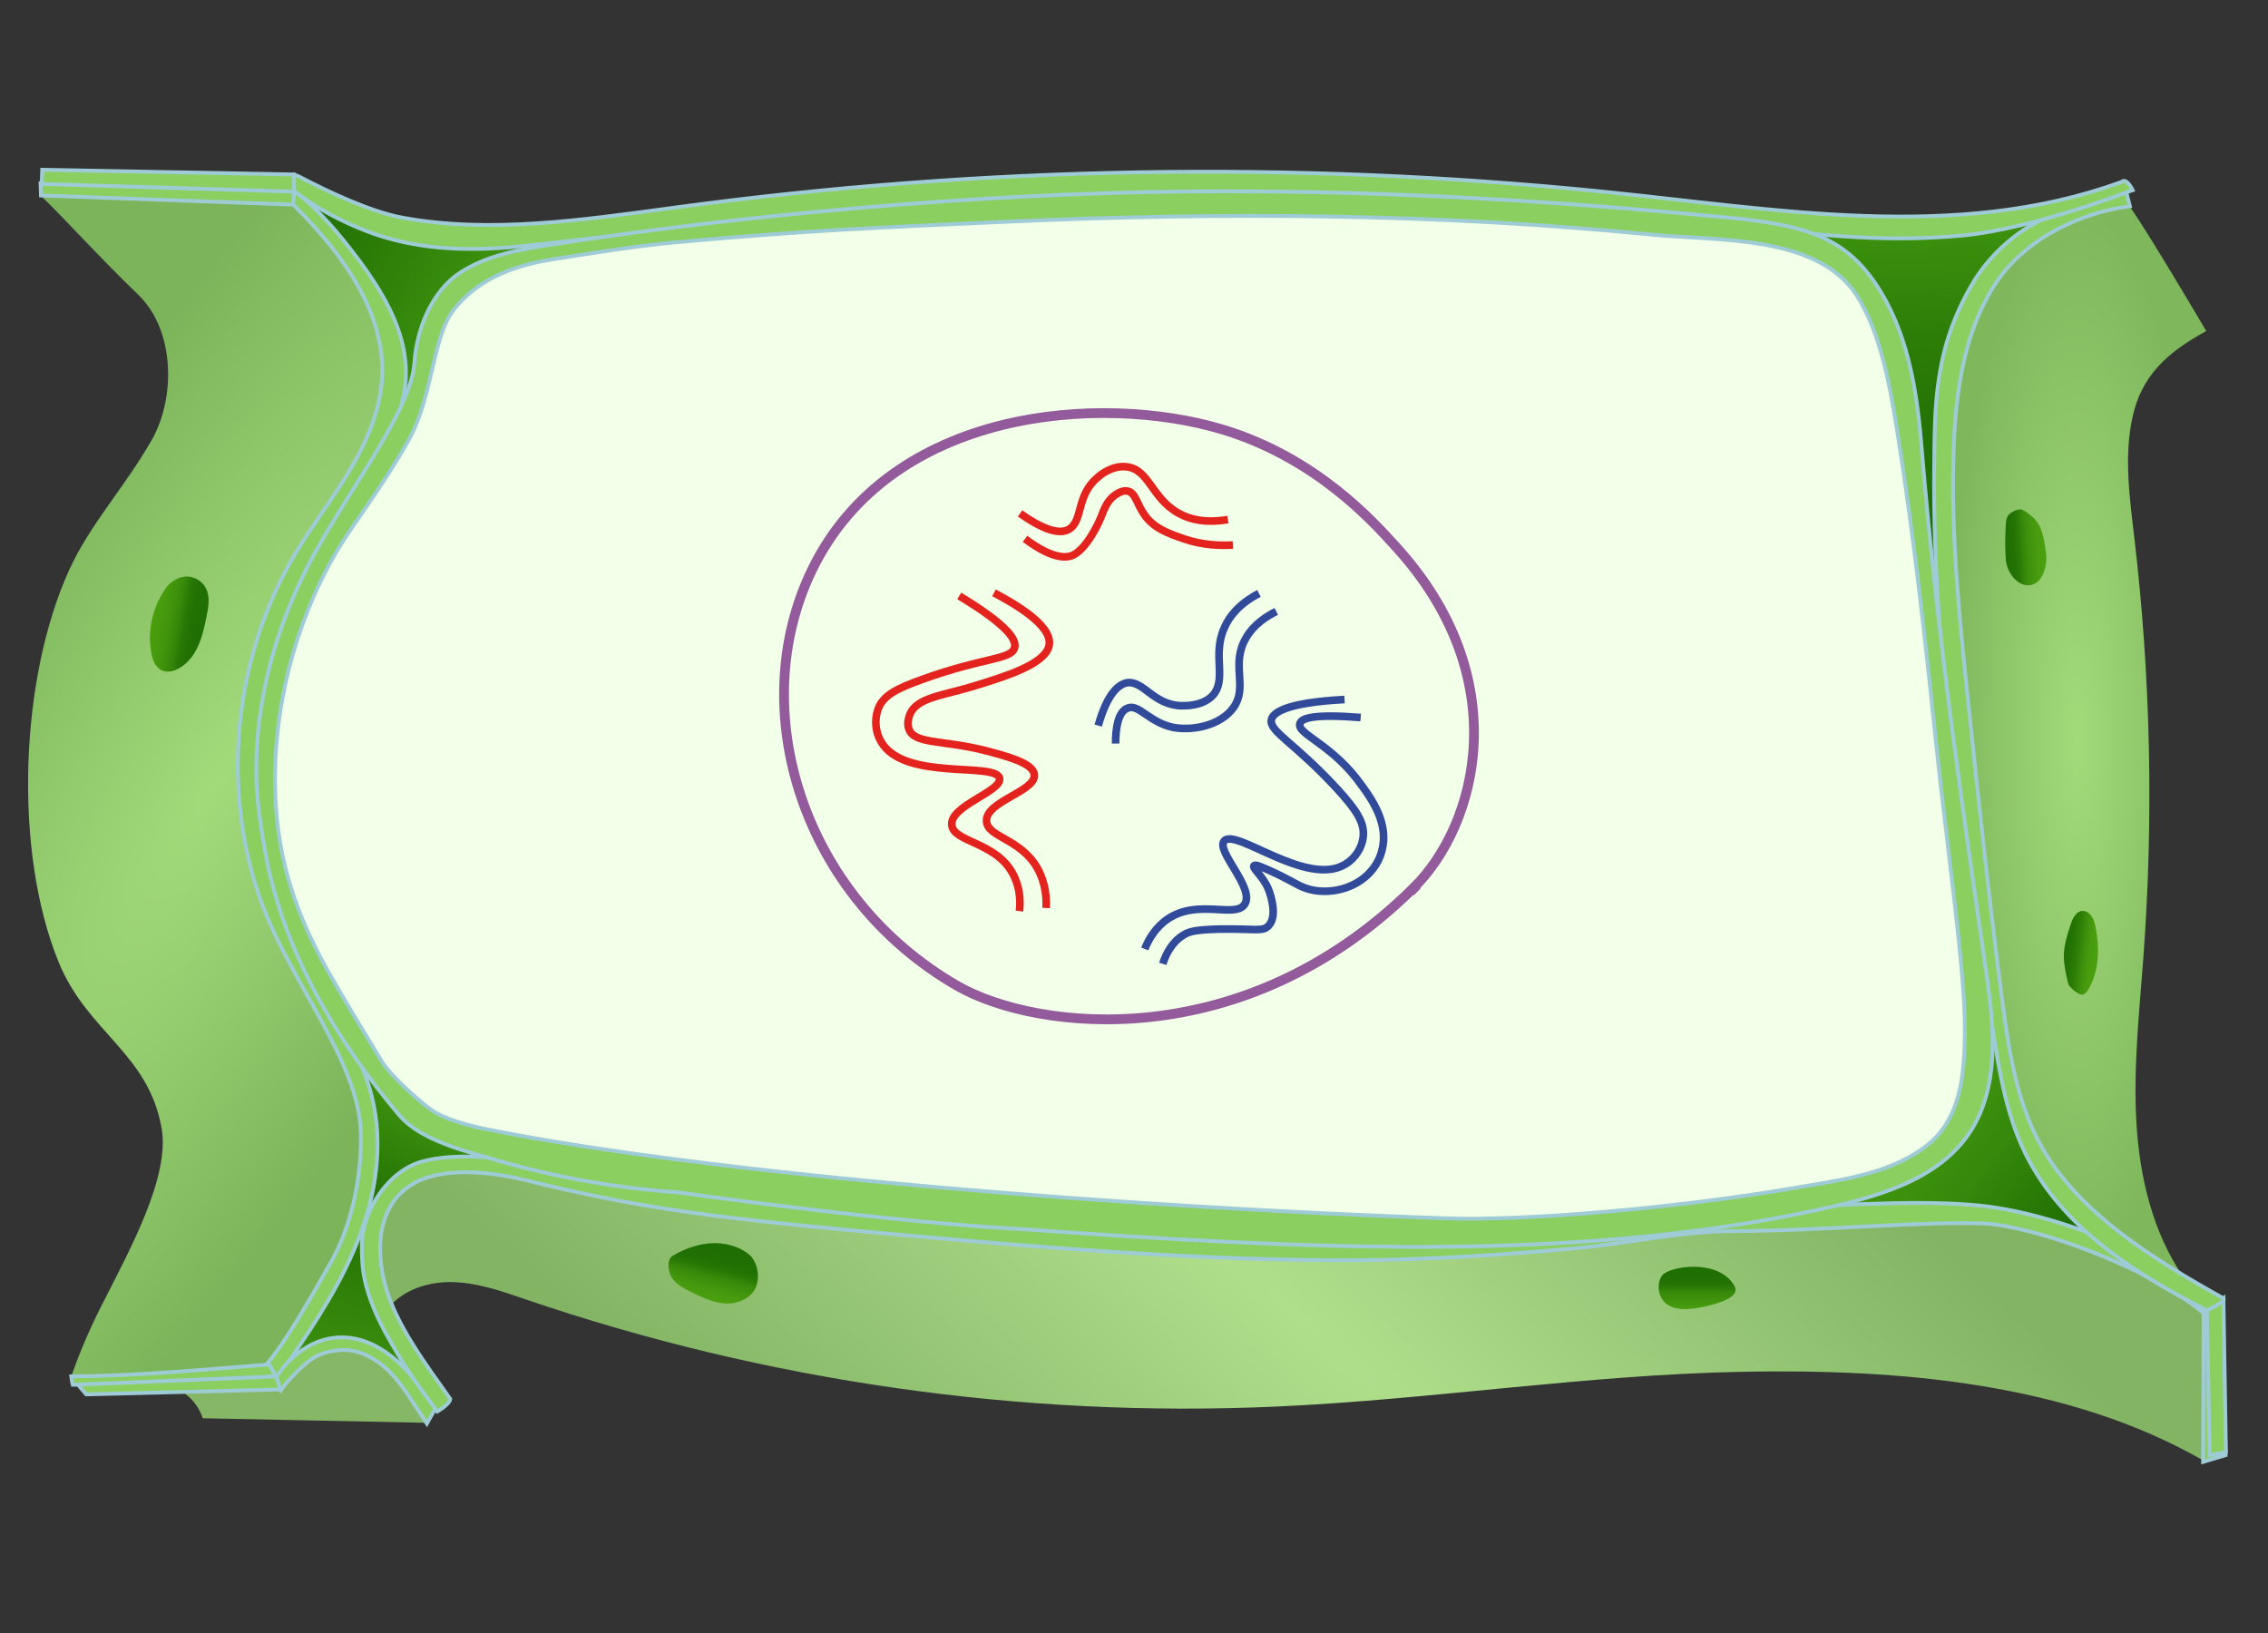 <svg width="593" height="427" viewBox="0 0 593 427" fill="none" xmlns="http://www.w3.org/2000/svg">
<rect x="0" y="0" width="593" height="427" fill="#333333" stroke="none"/>
<path d="M70.689 56.194C82.103 68.162 89.79 84.3 92.201 101.362C92.902 106.308 93.443 111.897 97.059 114.993C101.487 118.799 108.116 116.641 112.716 113.09C126.184 102.689 132.47 82.249 147.955 76.043C151.202 74.743 154.757 74.127 157.585 71.969C160.414 69.798 162.173 65.227 160.082 62.212C157.868 59.022 153.391 59.812 149.824 60.71C129.493 65.777 107.649 63.364 88.658 53.942C85.055 52.159 81.401 50.082 77.441 50.001C73.493 49.921 68.069 53.459 70.689 56.194Z" fill="url(#paint0_linear_4877_348027)"/>
<path d="M96.445 320.896C94.009 314.063 91.989 307.072 90.398 299.996C89.198 294.667 88.231 289.277 87.705 283.838C87.252 279.12 87.742 273.266 92.038 271.261C94.915 269.917 98.391 270.992 100.962 272.862C103.52 274.732 105.467 277.299 107.805 279.45C112.444 283.703 118.418 286.099 123.926 289.142C129.434 292.186 134.857 296.317 136.828 302.281C121.955 301.951 107.021 308.185 96.445 320.896Z" fill="url(#paint1_linear_4877_348027)"/>
<path d="M70.898 351.599C75.391 342.346 79.895 333.094 84.388 323.842C85.49 321.569 86.64 319.234 88.513 317.535C90.386 315.836 93.177 314.895 95.503 315.873C97.669 316.79 98.918 319.149 99.285 321.471C99.652 323.793 99.285 326.152 99.138 328.499C98.587 337.555 101.391 346.783 106.911 353.994C108.099 355.546 109.433 357.062 110.021 358.92C110.608 360.778 110.216 363.136 108.527 364.139C107.364 364.835 105.908 364.713 104.561 364.579C96.396 363.747 88.231 362.929 80.067 362.097C76.884 361.78 73.493 361.364 71.057 359.299C68.634 357.245 67.911 352.894 70.898 351.599Z" fill="url(#paint2_linear_4877_348027)"/>
<path d="M461.863 62.8C460.541 67.004 462.977 71.527 466.148 74.582C469.318 77.65 473.26 79.862 476.222 83.126C482.257 89.787 483.175 99.454 484.546 108.34C487.447 127.125 493.751 145.385 503.054 161.959C513.729 153.721 514.475 138.333 516.507 125.023C519.776 103.622 528.81 83.126 542.397 66.259C544.331 63.851 546.4 60.368 544.392 58.009C543.095 56.481 540.781 56.469 538.786 56.579C513.496 57.935 488.194 59.292 461.863 62.8Z" fill="url(#paint3_linear_4877_348027)"/>
<path d="M519.691 256.119C521.674 261.521 519.972 267.73 516.667 272.448C513.374 277.166 508.674 280.698 504.047 284.145C494.474 291.282 484.89 298.42 475.317 305.57C473.616 306.841 471.792 308.271 471.253 310.337C470.506 313.209 472.661 316.179 475.366 317.426C478.071 318.66 481.156 318.611 484.131 318.624C503.116 318.672 522.09 322.021 539.937 328.511C543.597 329.844 547.821 331.274 551.211 329.355C555.973 326.666 555.496 319.662 553.672 314.505C551.065 307.122 547.062 300.327 543.096 293.58C535.457 280.588 527.807 267.596 520.168 254.604C519.666 255.3 519.177 256.009 519.691 256.119Z" fill="url(#paint4_linear_4877_348027)"/>
<path d="M11.076 47.914C11.076 47.914 10.427 50.994 11.101 51.617C16.523 56.739 25.631 66.932 36.17 77.088C45.633 86.194 46.11 103.843 39.561 115.234C32.4 127.688 23.538 137.063 18.09 149.016C5.139 177.47 3.511 222.447 15.275 251.414C22.803 269.967 38.778 275.26 42.254 294.974C44.506 307.722 33.869 326.911 26.451 341.541C22.362 349.595 19.841 356.403 18.788 359.446C18.409 360.546 19.143 361.145 19.143 361.145L72.636 359.373C72.636 359.373 80.825 348.165 82.221 345.77C88.819 334.366 96.763 321.35 98.465 308.296C100.35 293.801 96.555 279.378 88.599 267.12C79.344 252.881 74.95 242.37 70.469 228.448C63.296 206.143 65.304 177.763 77.937 153.38C87.289 135.327 104.475 116.774 105.418 96.473C105.785 88.455 99.579 76.013 92.356 66.504C85.134 56.983 77.814 50.09 77.814 50.09L11.076 47.914Z" fill="url(#paint5_diamond_4877_348027)"/>
<path d="M69.429 357.086C71.033 358.797 70.812 358.687 72.416 360.398C79.822 349.753 87.289 339.022 92.43 327.105C97.571 315.201 100.276 301.891 97.755 289.167C94.78 274.183 85.012 261.606 78.267 247.905C69.441 229.987 65.818 210.847 67.74 190.986C69.662 171.125 77.104 150.543 89.198 134.642C95.588 126.233 101.06 117.421 104.34 107.838C108.747 94.932 104.94 82.734 93.556 67.652C88.28 60.661 83.837 55.429 76.908 49.746C76.529 50.7 76.749 52.252 76.37 53.205C87.999 64.669 99.162 78.969 99.934 95.262C100.362 104.477 96.898 113.461 92.308 121.466C87.717 129.472 81.976 136.756 77.251 144.676C61.46 171.113 57.825 204.467 67.556 233.666C75.023 256.094 94.021 277.018 94.364 296.513C94.56 307.598 91.989 320.481 86.481 330.112C80.948 339.755 75.354 349.948 69.429 357.086Z" fill="#8ACF60" stroke="#9FCBD6" stroke-miterlimit="10"/>
<path d="M72.147 359.8C71.547 358.785 70.959 357.771 70.359 356.744C53.051 358.113 35.999 359.763 18.629 359.861C18.8 361.34 19.021 362.061 19.021 362.061C19.021 362.061 56.552 361.377 72.147 359.8Z" fill="#8ACF60" stroke="#9FCBD6" stroke-miterlimit="10"/>
<path d="M10.709 51.103L10.611 47.901L76.982 49.856L76.615 53.499L10.709 51.103Z" fill="#8ACF60" stroke="#9FCBD6" stroke-miterlimit="10"/>
<path d="M43.539 153.538C39.941 158.414 38.472 164.794 39.561 170.747C39.892 172.543 40.602 174.499 42.266 175.269C43.601 175.892 45.204 175.562 46.514 174.89C48.926 173.656 50.676 171.394 51.79 168.938C52.904 166.481 53.455 163.817 54.006 161.164C54.508 158.744 54.973 156.129 53.895 153.904C52.941 151.949 50.762 150.641 48.583 150.727C46.392 150.824 44.409 152.34 43.539 153.538Z" fill="url(#paint6_linear_4877_348027)"/>
<path d="M111.477 371.997C91.989 371.606 72.489 371.203 53.001 370.812C51.789 366.962 48.631 363.784 44.8 362.525C51.594 361.352 58.547 361.132 65.401 361.889C67.85 362.158 70.433 362.537 72.722 361.621C76.186 360.227 77.887 356.365 80.776 353.994C84.767 350.718 90.728 350.718 95.441 352.821C100.166 354.911 103.863 358.748 107.168 362.733C109.396 365.422 111.624 368.575 111.477 371.997Z" fill="#85B767"/>
<path d="M20.367 362.011L22.546 364.566L73.31 363.294L72.404 359.86L20.367 362.011Z" fill="#8ACF5F" stroke="#9FCBD6" stroke-miterlimit="10"/>
<path d="M111.612 372.205C111.612 372.205 113.742 368.33 113.889 368.367C111.22 364.456 108.527 360.508 105.173 357.159C101.807 353.81 97.706 351.072 93.067 350.058C84.975 348.298 77.239 352.466 72.257 359.995C72.759 361.156 72.942 362.329 73.444 363.49C75.256 360.887 78.39 357.66 80.924 355.753C83.323 353.945 85.453 353.395 88.439 353.04C92.809 352.527 97.167 354.495 100.485 357.379C103.802 360.263 106.238 363.991 108.637 367.658C109.531 369.051 110.424 370.432 111.612 372.205Z" fill="#8ACF5F" stroke="#9FCBD6" stroke-miterlimit="10"/>
<path d="M101.097 342.567C104.953 337.262 111.967 335.025 118.528 335.221C125.089 335.417 131.394 337.665 137.6 339.792C200.457 361.205 267.355 370.751 333.701 367.757C374.512 365.923 415.055 359.397 455.903 358.651C496.751 357.905 540.758 361.548 576.171 381.91C581.19 370.885 580.051 352.894 577.799 344.828C576.563 340.415 568.753 337.091 565.203 334.793C551.126 325.688 535.751 319.662 519.066 317.988C502.382 316.313 485.575 318.428 468.903 320.175C361.978 331.395 253.485 327.643 147.588 309.065C139.326 307.611 130.928 303.627 122.58 304.568C114.244 305.509 103.961 308.723 99.518 315.837C95.075 322.938 97.829 336.627 101.097 342.567Z" fill="url(#paint7_diamond_4877_348027)"/>
<path d="M114.33 369.04C114.33 369.04 117.524 367.255 117.733 365.789C110.939 356.182 103.619 346.404 100.791 336.284C97.963 326.164 98.918 314.81 107.989 309.517C115.603 305.069 127.868 306.23 137.122 308.503C168.9 316.313 188.596 318.635 238.16 323.096C275.507 326.457 315.486 329.611 354.143 329.489C373.839 329.427 395.016 327.912 411.554 326.409C425.459 325.15 439.218 321.923 453.185 321.874C477.337 321.789 503.569 319.21 518.895 319.906C531.148 320.456 561.274 330.796 576.318 343.459C576.318 343.459 581.802 343.789 580.051 342.065C567.516 329.464 537.918 316.863 516.08 315.066C498.391 313.6 478.806 315.47 450.492 316.203C417.417 317.059 384.036 323.695 350.593 325.052C340.544 325.455 235.809 318.146 198.817 314.15C177.383 311.827 164.971 308.503 138.126 303.993C131.026 302.795 119.336 301.255 110.425 303.675C101.513 306.095 94.658 316.557 94.609 325.663C94.585 331.285 95.074 334.805 96.972 340.097C98.869 345.39 101.758 350.266 104.635 355.106C107.413 359.8 111.526 365.214 114.33 369.04Z" fill="#8ACF5F" stroke="#9FCBD6" stroke-miterlimit="10"/>
<path d="M576.036 382.215L581.924 380.455L580.296 342.7L576.171 343.226L576.036 382.215Z" fill="#8ACF5F" stroke="#9FCBD6" stroke-miterlimit="10"/>
<path d="M175.951 328.303C174.409 329.208 174.605 331.725 175.315 333.363C176.257 335.539 178.559 336.749 180.689 337.8C183.651 339.254 186.736 340.745 190.041 340.819C193.346 340.892 196.932 339.108 197.851 335.942C198.548 333.547 198.108 330.699 196.565 328.731C194.986 326.714 187.164 321.764 175.951 328.303Z" fill="url(#paint8_linear_4877_348027)"/>
<path d="M434.591 333.473C432.939 335.82 433.588 339.474 435.962 341.112C438.594 342.921 442.854 342.261 445.963 341.552C449.342 340.782 455.058 339.12 453.541 336.321C449.452 328.829 436.244 331.114 434.591 333.473Z" fill="url(#paint9_linear_4877_348027)"/>
<path d="M577.745 380.492L582 379.636L581.34 339.425L577.026 342.689L577.745 380.492Z" fill="#8ACF5F" stroke="#9FCBD6" stroke-miterlimit="10"/>
<path d="M570.875 333.877C562.813 322.192 559.407 307.648 558.582 293.299C557.769 278.962 559.36 264.601 560.421 250.277C563.12 213.793 562.33 177.041 558.064 140.717C556.826 130.181 555.306 119.401 557.569 109.061C559.831 98.709 566.078 92.39 576.862 86.56C576.862 86.56 556.036 51.214 555.942 53.194C538.582 50.541 523.355 67.958 516.071 84.507C508.788 101.056 508.917 119.988 509.848 138.15C511.899 178.422 517.226 218.426 522.553 258.368C524.262 271.152 526.006 284.145 531.063 295.939C538.605 313.551 553.561 327.57 570.875 333.877Z" fill="url(#paint10_radial_4877_348027)"/>
<path d="M556.885 53.914L555.73 49.416C555.73 49.416 544.816 52.753 534.716 57.092C526.43 60.649 519.559 67.652 515.753 74.118C505.581 91.436 505.876 106.238 505.723 123.055C505.287 171.736 513.384 220.075 520.856 268.145C522.753 280.38 524.757 292.895 530.638 303.688C540.585 321.923 558.888 333.375 577.015 342.615C577.015 342.615 582.519 340.061 581.269 339.425C563.438 329.452 542.871 316.998 533.113 298.579C527.079 287.188 525.134 274.012 523.449 261.142C520.149 235.891 517.461 210.554 514.786 185.218C512.417 162.839 510.048 140.362 510.791 117.873C511.286 102.913 513.36 87.415 521.256 74.888C529.153 62.36 544.003 55.601 556.885 53.914Z" fill="#8ACF5F" stroke="#9FCBD6" stroke-miterlimit="10"/>
<path d="M540.809 257.292C541.022 258.148 543.52 260.152 544.369 260.079C545.135 260.006 545.689 259.297 546.089 258.612C548.871 253.858 549.012 247.869 547.916 242.43C547.716 241.428 547.468 240.413 546.903 239.582C546.337 238.751 545.406 238.103 544.428 238.177C542.778 238.299 541.87 240.193 541.352 241.831C540.456 244.691 539.454 247.686 539.631 250.692C539.819 253.675 540.597 256.437 540.809 257.292Z" fill="url(#paint11_linear_4877_348027)"/>
<path d="M524.451 146.376C524.722 149.798 527.739 153.611 530.992 152.963C534.256 152.316 535.435 147.659 534.916 144.261C534.398 140.863 534.056 137.624 531.605 135.302C530.956 134.691 529.377 133.481 528.552 133.2C527.715 132.919 525.83 133.933 525.217 134.569C524.604 135.204 524.498 136.182 524.451 137.074C524.262 140.203 524.215 143.344 524.451 146.376Z" fill="url(#paint12_linear_4877_348027)"/>
<path d="M10.904 48.096L11.039 44.393L76.822 45.615L77.079 50.113L10.904 48.096Z" fill="#8ACF5F" stroke="#9FCBD6" stroke-miterlimit="10"/>
<path d="M557.613 49.71C557.613 49.71 556.021 46.349 554.748 47.559C511.378 63.362 464.434 54.66 418.506 50.052C338.131 41.985 256.814 43.391 176.77 54.232C151.774 57.617 127.916 61.101 105.123 56.896C96.983 55.393 85.844 50.174 78.352 46.239C77.655 45.872 76.688 45.615 76.822 45.676C76.822 45.676 76.883 50.113 76.969 50.003C82.514 54.317 89.063 57.776 95.612 60.331C107.804 65.085 121.196 65.88 135.542 64.45C152.545 62.763 212.453 55.051 253.264 52.655C319.06 50.565 385.271 48.512 450.381 58.143C471.081 61.199 491.548 63.618 513.337 61.553C531.429 59.842 556.364 50.137 557.613 49.71Z" fill="#8ACF5F" stroke="#9FCBD6" stroke-miterlimit="10"/>
<path d="M118.075 77.711C133.07 67.237 152.019 64.535 170.209 62.507C261.845 52.277 354.559 51.751 446.305 60.942C459.513 62.262 473.774 64.291 483.163 73.653C492.013 82.478 494.363 95.702 496.285 108.047C499.431 128.213 502.565 148.392 504.915 168.828C508.012 197.599 511.109 226.382 514.218 255.153C515.712 269.062 516.997 284.047 506.531 297.772C508.086 298.383 509.64 299.007 511.207 299.618C499.762 311.693 481.927 314.712 465.377 316.558C406.497 323.133 346.908 323.243 286.94 316.521C233.569 315.042 180.345 308.32 128.284 296.489C119.972 294.607 111.354 292.407 104.683 287.371C86.138 263.037 69.637 234.926 69.76 204.358C69.87 177.42 82.845 152.377 96.127 128.934C104.989 113.266 114.341 97.218 118.075 77.711Z" fill="#F2FFE9"/>
<path d="M117.616 77.281C132.393 66.811 151.068 64.111 168.994 62.083C259.302 51.857 350.672 51.332 441.088 60.519C454.105 61.839 468.159 63.867 477.412 73.225C486.134 82.046 488.45 95.265 490.344 107.605C493.444 127.764 496.533 147.935 498.849 168.362C501.901 197.122 504.953 225.894 508.017 254.653C509.489 268.557 510.755 283.535 500.441 297.255C501.973 297.866 503.505 298.489 505.049 299.1C493.77 311.171 476.193 314.189 459.883 316.034C401.858 322.607 343.132 322.716 284.033 315.997C231.435 314.519 178.983 307.799 127.677 295.973C119.485 294.091 110.993 291.892 104.418 286.858C86.142 262.534 69.88 234.434 70.001 203.878C70.109 176.951 82.897 151.917 95.986 128.485C104.72 112.822 113.936 96.78 117.616 77.281Z" fill="#F2FFE9"/>
<path d="M519.559 255.88C514.217 218.367 506.833 170.349 502.31 115.71C501.111 101.186 498.52 86.162 490.329 74.093C482.138 62.036 471.881 58.812 452.161 56.918C426.342 54.438 371.242 49.43 310.287 50.053C254.111 50.627 193.009 56.393 144.194 63.954C135.905 65.237 127.372 66.703 120.342 71.271C113.313 75.827 108.985 85.331 108.349 94.908C107.53 107.086 91.417 127.828 82.065 145.039C74.143 159.6 68.788 175.846 67.394 192.361C66.331 205.102 67.578 212.284 69.24 222.081C73.678 248.234 88.226 272.396 104.327 291.5C109.107 297.18 118.411 300.136 127.139 302.555C143.472 307.502 160.368 310.593 177.398 311.765C177.398 311.765 231.544 319.51 267.29 321.379C337.708 326.338 409.617 330.369 474.619 316.468C489.962 313.182 506.931 308.821 515.342 295.592C522.616 284.11 521.479 269.342 519.559 255.88ZM503.153 300.002C493.568 307.075 481.184 308.528 469.448 310.556C438.542 315.87 398.981 319.266 377.978 318.545C296.264 315.735 187.166 307.295 127.103 295.226C122.689 294.334 116.014 292.636 112.408 289.937C108.801 287.237 102.004 281.142 99.694 277.318C94.755 269.158 90.488 262.318 85.793 254.012C75.524 235.847 71.086 219.357 72.016 198.518C72.945 177.678 79.852 155.618 91.698 138.443C96.576 131.37 102.591 122.71 106.772 115.197C113.251 103.58 113.007 88.299 118.508 81.141C125.513 72.016 136.308 69.109 144.414 67.814C154.903 66.129 167.043 64.26 175.209 63.49C209.025 60.338 231.336 59.386 263.635 57.944C319.859 55.428 375.717 55.794 431.733 61.328C448.983 63.026 475.047 61.328 485.365 77.086C491.857 86.992 494.29 101.687 496.209 113.658C500.28 139.054 503.508 168.199 506.393 195.855C508.997 220.786 513.826 253.682 513.752 269.354C513.655 281.252 512.726 292.929 503.153 300.002Z" fill="#8ACF60" stroke="#9FCBD6" stroke-miterlimit="10"/>
<path d="M250.403 257.819C271.127 269.613 325.213 276.016 369.525 232.209L370.536 233.219L369.525 232.209C386.374 215.697 396.484 177.112 364.639 142.572C359.248 136.675 344.252 119.658 319.484 112.244C287.808 102.809 232.88 106.684 212.325 148.975C194.633 185.368 209.629 234.399 250.403 257.819Z" stroke="#935B9B" stroke-width="2.555"/>
<path d="M266.544 238.215C266.869 235.619 266.706 231.888 264.76 228.319C260.217 220.046 249.186 220.208 248.861 215.665C248.375 210.636 262.002 206.905 261.353 203.498C260.38 199.118 236.37 204.31 230.368 193.927C228.907 191.494 228.583 188.249 229.556 185.491C230.854 181.76 234.585 179.975 241.399 177.542C257.135 171.864 264.273 172.513 265.246 169.431C265.895 167.484 263.949 163.753 250.808 155.804" stroke="#E5231E" stroke-width="2" stroke-miterlimit="10"/>
<path d="M273.521 237.404C273.683 234.808 273.359 230.753 271.25 227.021C266.869 219.234 258.109 218.91 257.947 214.692C257.622 209.501 270.925 206.905 270.438 202.525C270.114 199.443 262.976 197.658 257.46 196.198C246.429 193.44 239.129 194.576 237.668 190.682C237.02 189.06 237.668 187.6 237.831 186.951C239.615 182.247 246.591 181.922 255.351 179.164C262.652 176.893 273.521 173.649 274.332 168.62C275.143 163.266 264.436 157.426 259.894 154.992" stroke="#E5231E" stroke-width="2" stroke-miterlimit="10"/>
<path d="M299.314 248.111C300.288 245.677 302.072 242.433 305.479 240.162C313.428 234.97 323 240.162 325.433 236.43C328.191 232.213 317.808 222.479 320.08 219.883C323 216.314 341.818 232.213 351.876 225.886C354.31 224.426 356.094 221.668 356.419 218.91C356.905 215.016 354.472 211.61 349.767 206.418C338.411 194.089 331.922 191.331 332.409 188.249C332.733 186.302 336.302 183.707 351.552 182.895" stroke="#324A9A" stroke-width="2" stroke-miterlimit="10"/>
<path d="M304.02 252.004C304.831 249.409 306.615 245.84 310.184 244.055C311.32 243.569 312.618 243.082 318.782 242.92C328.191 242.757 330.3 243.731 331.76 241.946C333.869 239.675 332.572 234.808 331.598 232.375C330.138 228.968 327.38 227.021 327.867 226.372C328.191 225.886 329.814 226.697 331.76 227.508C337.438 230.104 338.898 231.239 340.521 231.888C345.388 233.997 352.201 233.186 356.743 229.455C357.717 228.644 360.312 226.372 361.286 222.479C363.233 215.665 358.852 209.176 356.094 205.445C348.47 194.576 339.061 191.98 339.872 189.222C340.196 187.762 343.441 186.627 355.77 187.6" stroke="#324A9A" stroke-width="2" stroke-miterlimit="10"/>
<path d="M266.707 134.227C274.007 139.419 277.576 139.419 279.361 138.445C283.254 136.336 281.307 129.685 286.823 124.98C287.634 124.169 290.879 121.574 294.61 122.06C300.45 122.709 301.099 130.334 308.237 134.227C311.157 135.85 315.213 136.823 321.053 135.85" stroke="#E5231E" stroke-width="2" stroke-miterlimit="10"/>
<path d="M268.005 140.879C275.792 146.719 279.361 145.746 280.659 145.097C283.903 143.474 287.148 137.472 288.446 133.741C288.77 133.092 289.419 131.145 291.203 129.685C291.69 129.361 293.312 128.063 294.772 128.387C296.881 128.712 297.206 131.794 299.315 134.714C301.748 138.121 305.317 139.419 309.535 140.879C314.726 142.663 319.431 142.663 322.351 142.501" stroke="#E5231E" stroke-width="2" stroke-miterlimit="10"/>
<path d="M287.147 189.709C289.581 181.111 292.501 179.002 294.61 178.515C298.99 177.866 301.424 184.193 308.724 184.518C309.859 184.518 314.077 184.68 316.835 182.084C321.053 177.866 316.835 171.539 320.08 164.239C321.377 161.157 323.973 157.912 329.164 155.154" stroke="#324A9A" stroke-width="2" stroke-miterlimit="10"/>
<path d="M291.689 194.414C291.689 190.358 292.338 186.14 294.772 185.167C297.692 183.869 300.45 188.898 306.777 190.196C312.13 191.169 319.268 189.547 322.513 185.005C326.406 179.489 321.702 173.811 325.757 166.835C327.866 163.104 331.435 160.995 333.706 159.859" stroke="#324A9A" stroke-width="2" stroke-miterlimit="10"/>
<defs>
<linearGradient id="paint0_linear_4877_348027" x1="122.391" y1="84.185" x2="69.788" y2="53.638" gradientUnits="userSpaceOnUse">
<stop stop-color="#3E930E"/>
<stop offset="0.162" stop-color="#378B0C"/>
<stop offset="0.668" stop-color="#257605"/>
<stop offset="1" stop-color="#1F6E03"/>
</linearGradient>
<linearGradient id="paint1_linear_4877_348027" x1="98.653" y1="318.263" x2="112.676" y2="288.658" gradientUnits="userSpaceOnUse">
<stop stop-color="#1F6E03"/>
<stop offset="1" stop-color="#3E930E"/>
</linearGradient>
<linearGradient id="paint2_linear_4877_348027" x1="88.881" y1="361.699" x2="97.816" y2="313.42" gradientUnits="userSpaceOnUse">
<stop stop-color="#3E930E"/>
<stop offset="1" stop-color="#1F6E03"/>
</linearGradient>
<linearGradient id="paint3_linear_4877_348027" x1="506.17" y1="145.982" x2="503.156" y2="56.542" gradientUnits="userSpaceOnUse">
<stop stop-color="#1F6E03"/>
<stop offset="0.33" stop-color="#227204"/>
<stop offset="0.657" stop-color="#2C7E08"/>
<stop offset="0.983" stop-color="#3D920E"/>
<stop offset="1" stop-color="#3E930E"/>
</linearGradient>
<linearGradient id="paint4_linear_4877_348027" x1="542.383" y1="320.661" x2="506.239" y2="292.593" gradientUnits="userSpaceOnUse">
<stop stop-color="#1F6E03"/>
<stop offset="0.623" stop-color="#35890B"/>
<stop offset="1" stop-color="#3E930E"/>
</linearGradient>
<radialGradient id="paint5_diamond_4877_348027" cx="0" cy="0" r="1" gradientUnits="userSpaceOnUse" gradientTransform="translate(56.386 204.53) rotate(120.22) scale(250.303 78.341)">
<stop stop-color="#85C259"/>
<stop offset="0" stop-color="#A2DB7A"/>
<stop offset="1" stop-color="#7CB45B"/>
</radialGradient>
<linearGradient id="paint6_linear_4877_348027" x1="36.656" y1="161.51" x2="53.674" y2="164.411" gradientUnits="userSpaceOnUse">
<stop stop-color="#4BA00F"/>
<stop offset="0.258" stop-color="#489D0E"/>
<stop offset="0.445" stop-color="#40940C"/>
<stop offset="0.583" stop-color="#358709"/>
<stop offset="0.587" stop-color="#348609"/>
<stop offset="0.679" stop-color="#287806"/>
<stop offset="0.794" stop-color="#217004"/>
<stop offset="1" stop-color="#1F6E03"/>
</linearGradient>
<radialGradient id="paint7_diamond_4877_348027" cx="0" cy="0" r="1" gradientUnits="userSpaceOnUse" gradientTransform="translate(338.459 343.168) rotate(131.718) scale(127.72 794.539)">
<stop stop-color="#B0DF8C"/>
<stop offset="1" stop-color="#82B464"/>
</radialGradient>
<linearGradient id="paint8_linear_4877_348027" x1="184.461" y1="340.293" x2="188.037" y2="326.411" gradientUnits="userSpaceOnUse">
<stop stop-color="#4BA00F"/>
<stop offset="0.197" stop-color="#479B0E"/>
<stop offset="0.42" stop-color="#3B8E0B"/>
<stop offset="0.499" stop-color="#358709"/>
<stop offset="0.512" stop-color="#338508"/>
<stop offset="0.609" stop-color="#287805"/>
<stop offset="0.736" stop-color="#217004"/>
<stop offset="1" stop-color="#1F6E03"/>
</linearGradient>
<linearGradient id="paint9_linear_4877_348027" x1="443.726" y1="342.73" x2="443.726" y2="330.932" gradientUnits="userSpaceOnUse">
<stop stop-color="#4BA00F"/>
<stop offset="0.401" stop-color="#378909"/>
<stop offset="0.432" stop-color="#358709"/>
<stop offset="0.453" stop-color="#328308"/>
<stop offset="0.547" stop-color="#277705"/>
<stop offset="0.677" stop-color="#217003"/>
<stop offset="1" stop-color="#1F6E03"/>
</linearGradient>
<radialGradient id="paint10_radial_4877_348027" cx="0" cy="0" r="1" gradientUnits="userSpaceOnUse" gradientTransform="translate(543.131 193.4) rotate(90) scale(140.476 33.731)">
<stop stop-color="#A2DB7A"/>
<stop offset="1" stop-color="#7FB75D"/>
</radialGradient>
<linearGradient id="paint11_linear_4877_348027" x1="548.98" y1="249.684" x2="539.118" y2="248.518" gradientUnits="userSpaceOnUse">
<stop stop-color="#4BA00F"/>
<stop offset="0.219" stop-color="#489D0E"/>
<stop offset="0.382" stop-color="#40940C"/>
<stop offset="0.5" stop-color="#358709"/>
<stop offset="0.612" stop-color="#2C7C06"/>
<stop offset="0.794" stop-color="#227204"/>
<stop offset="1" stop-color="#1F6E03"/>
</linearGradient>
<linearGradient id="paint12_linear_4877_348027" x1="535.177" y1="142.738" x2="523.138" y2="143.413" gradientUnits="userSpaceOnUse">
<stop stop-color="#4BA00F"/>
<stop offset="0.213" stop-color="#489C0E"/>
<stop offset="0.406" stop-color="#3E910C"/>
<stop offset="0.52" stop-color="#358709"/>
<stop offset="0.533" stop-color="#338508"/>
<stop offset="0.625" stop-color="#277805"/>
<stop offset="0.746" stop-color="#217004"/>
<stop offset="1" stop-color="#1F6E03"/>
</linearGradient>
</defs>
</svg>
